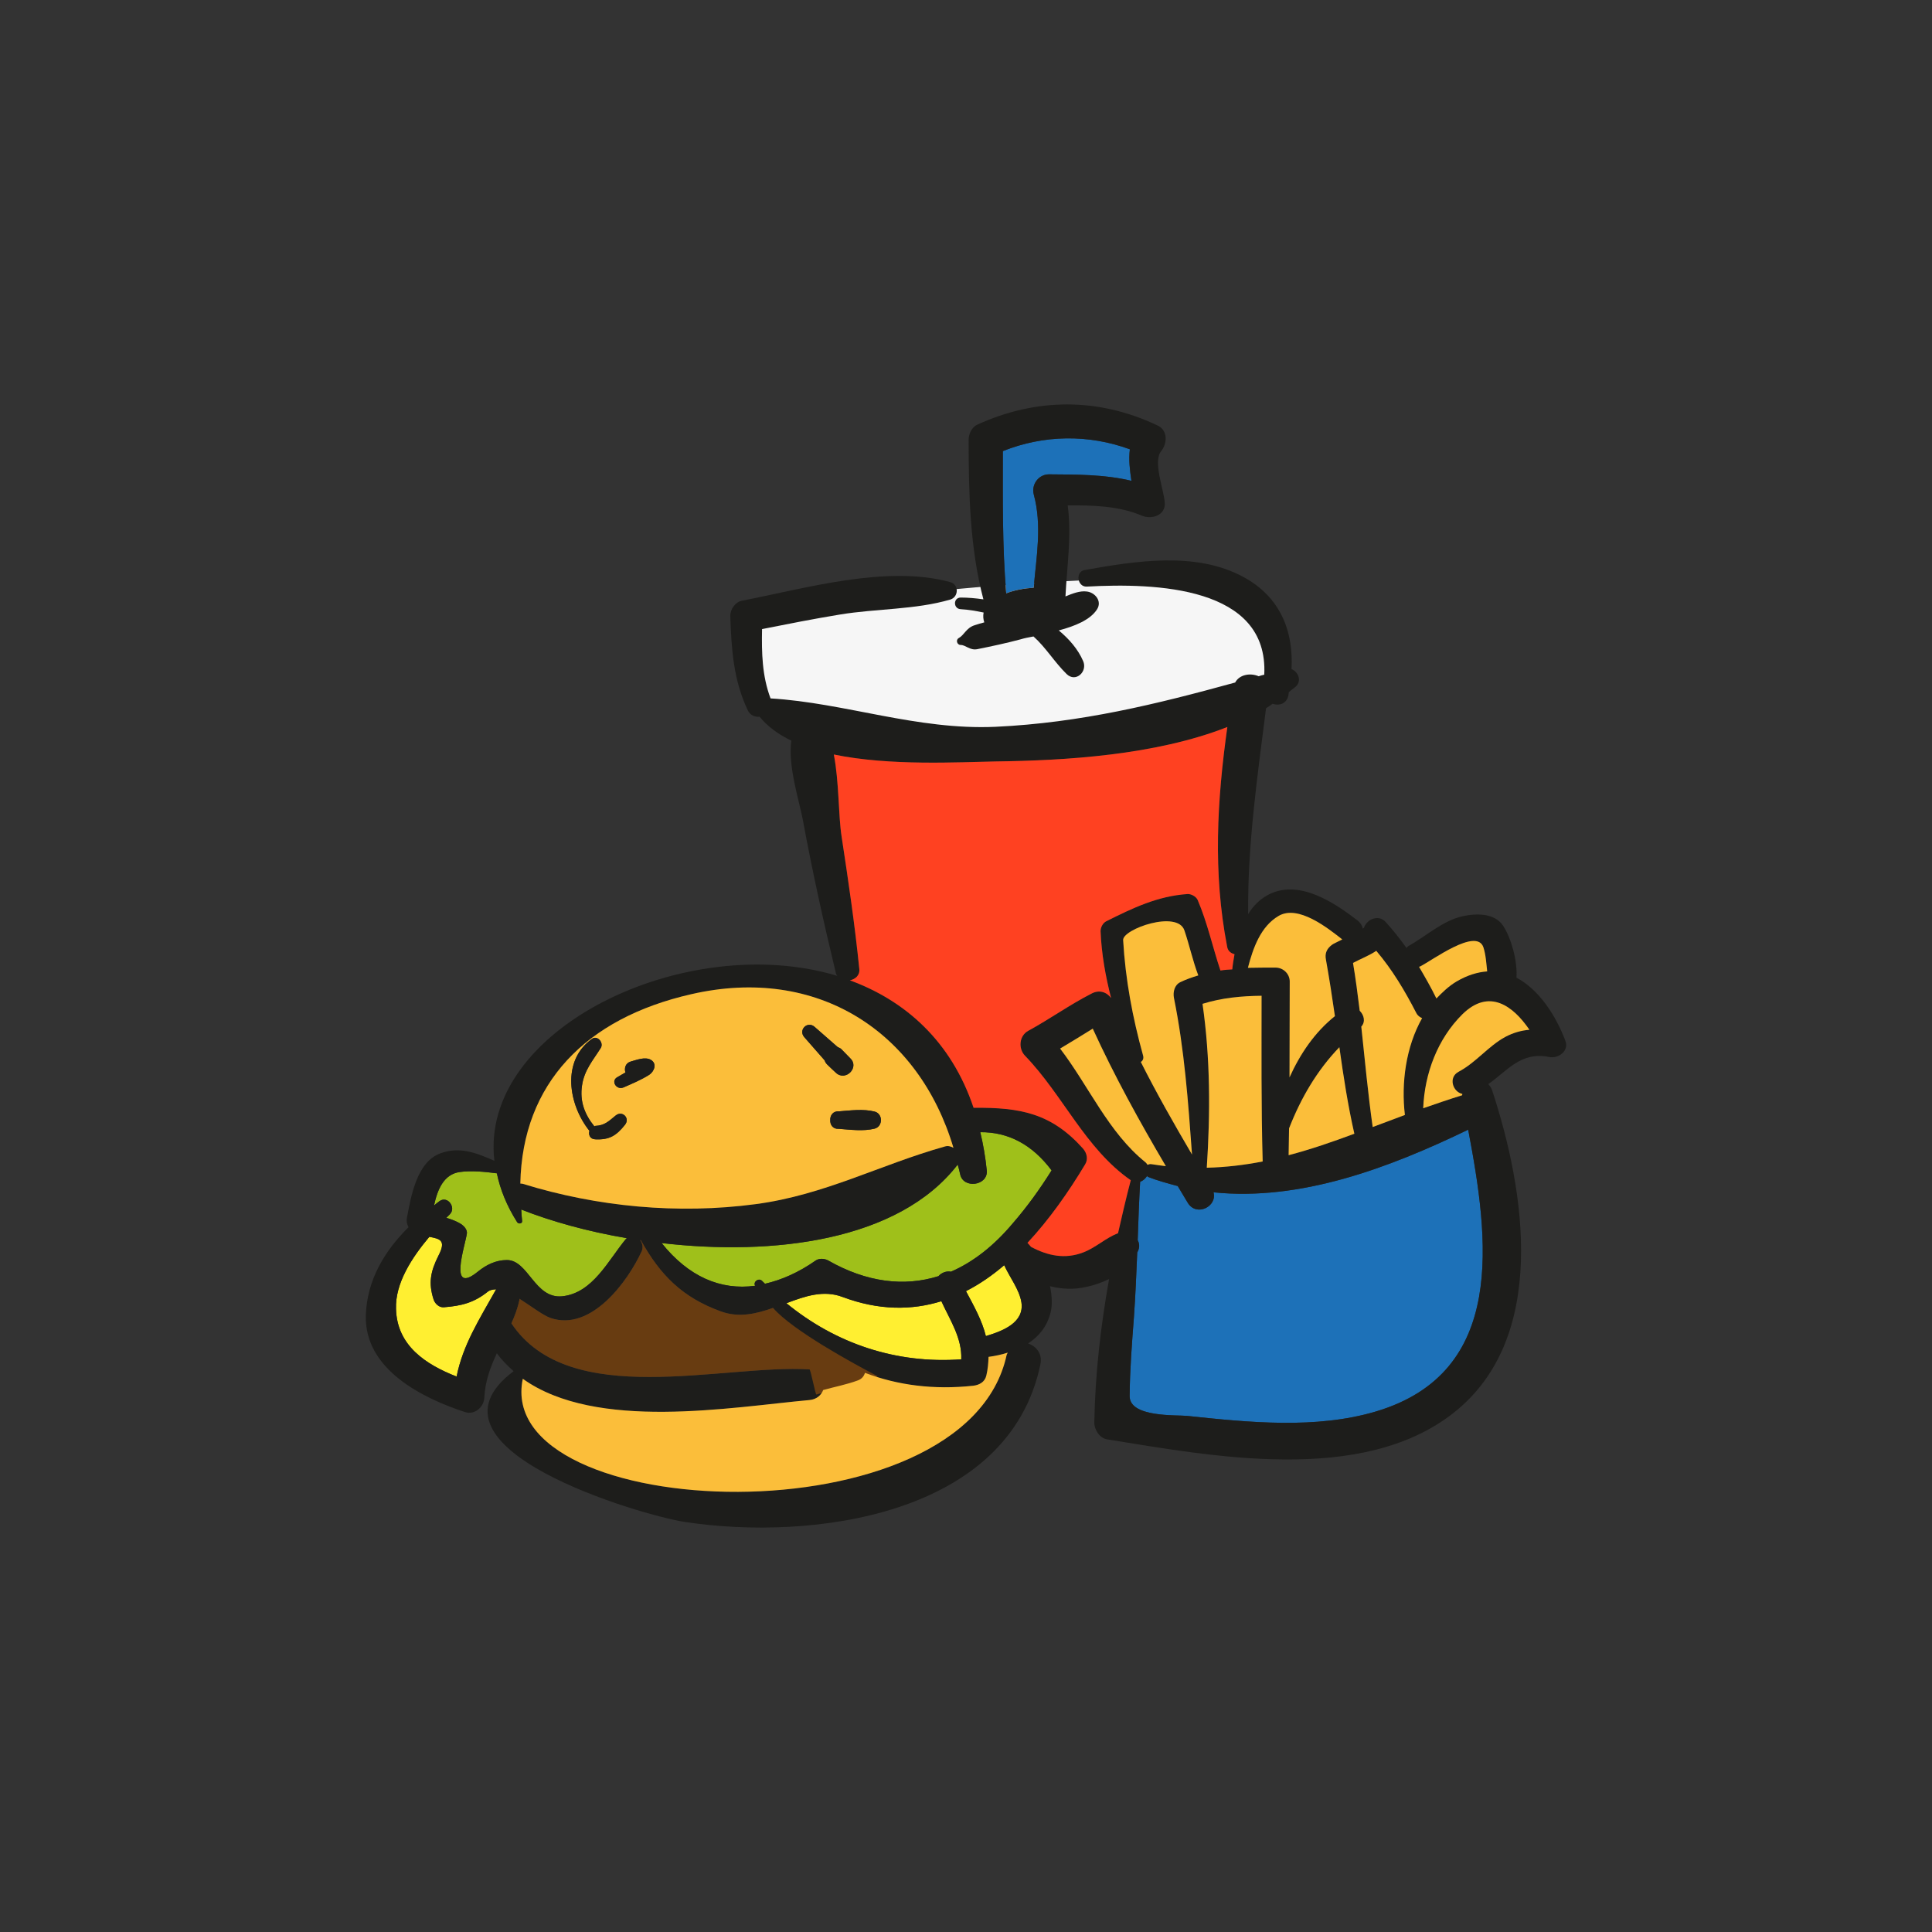 <?xml version="1.0" encoding="utf-8"?>
<!-- Generator: Adobe Illustrator 16.0.0, SVG Export Plug-In . SVG Version: 6.00 Build 0)  -->
<!DOCTYPE svg PUBLIC "-//W3C//DTD SVG 1.1//EN" "http://www.w3.org/Graphics/SVG/1.1/DTD/svg11.dtd">
<svg version="1.1" id="Layer_1" xmlns="http://www.w3.org/2000/svg" xmlns:xlink="http://www.w3.org/1999/xlink" x="0px" y="0px"
	 width="350px" height="350px" viewBox="0 0 350 350" enable-background="new 0 0 350 350" xml:space="preserve">
<rect x="0" y="0" width="350" height="350" fill="#333333" stroke="none"/>
<g>
	<path fill="#F6F6F6" d="M180.68,106.055c0,0-41.235,3.505-42.885,5.36c-1.646,1.857-5.977,15.258,1.859,17.732
		c7.833,2.472,40.199,6.802,62.26,3.091c22.062-3.71,31.544-4.949,29.688-13.605c-1.855-8.659-12.164-14.02-21.029-14.02
		C201.709,104.613,180.68,106.055,180.68,106.055z"/>
	<path fill="#FFEF31" d="M185.039,235.929c0.565,3.727-3.485,5.226-6.439,6.115c-0.688-2.793-2.108-5.348-3.604-8.141
		c2.469-1.258,4.739-2.836,6.927-4.699C182.935,231.435,184.675,233.618,185.039,235.929z"/>
	<path fill="#FFEF31" d="M170.537,235.727c1.578,3.441,3.766,6.682,3.604,10.53c-11.784,0.851-22.722-2.836-31.674-10.166
		c3.402-1.294,6.725-2.433,10.167-1.136C159.235,237.428,165.189,237.385,170.537,235.727z"/>
	<path fill="#FFEF31" d="M89.931,233.579c-0.043,0.039-0.083,0.079-0.123,0.122c-2.999,5.345-5.954,9.965-7.089,15.677
		c-5.589-2.191-10.815-5.593-10.978-12.274c-0.162-4.616,2.836-9.236,6.037-13.042c1.903,0.363,3.117,0.609,1.658,3.401
		c-1.417,2.833-1.863,4.901-0.89,7.939c0.245,0.771,1.013,1.499,1.863,1.42c3.161-0.245,5.471-0.814,7.979-2.84
		C88.835,233.658,89.361,233.579,89.931,233.579z"/>
	<path fill="#1D71B8" d="M204.684,81.395c-0.241,1.903,0,3.766,0.284,5.71c-4.861-1.173-9.964-1.134-14.944-1.173
		c-1.863,0-3.2,1.822-2.757,3.604c1.538,5.67,0.486,11.262,0,16.933c-1.741,0.121-3.402,0.405-4.98,1.013
		c-0.732-8.546-0.609-17.176-0.609-25.762C189.09,78.762,197.191,78.639,204.684,81.395z"/>
	<path fill="#1D71B8" d="M265.974,204.654c3.767,19.811,7.046,43.952-16.689,51.041c-10.858,3.24-23.129,1.986-34.189,0.812
		c-1.902-0.206-10.49,0.324-10.451-3.608c0.04-4.738,0.408-9.478,0.771-14.217c0.281-3.928,0.443-7.856,0.605-11.788
		c0.083-0.158,0.162-0.281,0.206-0.443c0.241-0.608,0.162-1.258-0.123-1.779c0.123-3.529,0.241-7.05,0.443-10.578
		c0.53-0.197,0.934-0.562,1.258-1.052c0.039,0.039,0.079,0.122,0.162,0.166c1.78,0.688,3.564,1.171,5.388,1.657
		c0.605,1.013,1.215,2.025,1.823,3.038c1.579,2.591,5.388,0.648,4.656-1.903C235.594,217.621,251.635,211.585,265.974,204.654z"/>
	<path fill="#9FC01A" d="M113.542,224.303c-0.04,0.083-0.119,0.083-0.162,0.162c-3.196,3.849-5.993,9.803-11.543,10.372
		c-4.98,0.482-6.116-6.566-10.004-6.566c-1.986,0-3.726,0.854-5.225,2.068c-5.471,4.458-2.35-4.616-2.025-6.887
		c0.079-0.648-0.447-1.258-0.934-1.622c-0.93-0.605-1.863-0.93-2.793-1.21c0.202-0.206,0.443-0.451,0.649-0.649
		c1.175-1.218-0.408-3.401-1.863-2.389c-0.324,0.237-0.692,0.522-1.013,0.807c0.605-2.832,1.741-5.712,4.739-6.076
		c1.982-0.284,4.455-0.039,6.642,0.245c0.609,2.916,1.784,5.871,3.687,8.869c0.241,0.364,0.973,0.245,0.89-0.245
		c-0.079-0.728-0.123-1.377-0.162-2.065C99.772,221.225,106.375,223.088,113.542,224.303z"/>
	<path fill="#9FC01A" d="M190.506,212.028c-2.104,3.362-4.414,6.566-7.006,9.561c-3.401,4.051-7.128,7.006-11.223,8.79
		c-0.807-0.162-1.701,0.162-2.267,0.811c-6.199,1.946-13.002,1.132-19.969-2.836c-0.648-0.364-1.622-0.447-2.271,0
		c-3.117,2.188-6.195,3.524-9.193,4.213c-0.163-0.202-0.364-0.324-0.526-0.526c-0.609-0.605-1.662,0.162-1.258,0.891
		c-6.278,0.854-12.069-1.662-16.931-7.738c20.214,2.35,42.936-0.363,53.632-14.217c0.163,0.569,0.325,1.136,0.443,1.74
		c0.526,2.714,5.107,2.108,4.823-0.688c-0.245-2.43-0.649-4.739-1.175-6.923C182.649,205.062,186.985,207.328,190.506,212.028z"/>
	<path fill="#1D1D1B" d="M283.593,188.578c0.688,1.819-1.297,3.236-2.915,2.911c-5.146-1.052-7.575,2.477-11.061,4.905
		c0.285,0.324,0.569,0.688,0.728,1.215c5.958,18.185,10.21,44.799-7.045,58.371c-16.61,13.042-43.79,7.816-62.707,4.778
		c-1.376-0.201-2.35-1.74-2.35-3.038c0.162-9.031,1.175-17.54,2.675-26.005c-1.337,0.648-2.754,1.135-4.13,1.42
		c-2.231,0.522-4.458,0.403-6.563-0.127c0.363,1.788,0.442,3.529,0.079,4.826c-0.649,2.548-2.145,4.288-4.051,5.546
		c1.42,0.487,2.634,1.824,2.227,3.767c-5.668,27.465-41.397,32.081-64.443,28.561c-7.575-1.136-49.621-13.331-30.99-27.303
		c-1.092-0.974-2.147-2.025-3.038-3.244c-1.135,2.433-2.104,4.945-2.267,7.982c-0.043,1.701-1.705,3.24-3.485,2.675
		c-7.777-2.556-18.228-7.737-17.987-17.501c0.206-6.439,3.406-11.705,7.738-15.996c-0.281-0.491-0.404-1.097-0.281-1.745
		c0.728-3.77,1.741-10.044,6.033-11.626c3.524-1.337,6.646-0.039,9.802,1.337c-2.792-23.94,34.799-41.763,62.141-33.497
		c-0.162-0.166-0.285-0.407-0.324-0.69c-2.188-9.114-4.213-18.229-5.914-27.463c-0.692-3.647-2.757-9.885-2.108-14.462
		c-2.35-1.133-4.292-2.552-5.752-4.333c-0.811,0.081-1.661-0.244-2.104-1.094c-2.635-5.508-2.999-11.14-3.2-17.134
		c-0.043-1.217,0.929-2.593,2.144-2.795c11.503-2.229,26.167-6.523,37.714-3.362c1.579,0.445,1.539,2.674,0,3.159
		c-6.361,1.863-13.41,1.622-20.012,2.715c-4.699,0.77-9.399,1.701-14.094,2.633c-0.083,4.294,0,8.465,1.539,12.558
		c13.489,0.809,26.57,5.791,40.788,5.143c15.436-0.728,29.087-4.09,43.383-8.021c0.771-1.458,2.758-1.782,4.257-1.133
		c0.324-0.121,0.648-0.202,1.013-0.283c0.807-16.001-19.688-16.65-32.164-15.96c-1.701,0.08-2.104-2.674-0.403-2.998
		c9.192-1.62,20.131-3.443,28.798,1.256c6.725,3.645,9.074,9.844,8.71,16.689c1.215,0.484,1.903,2.146,0.771,3.159
		c-0.407,0.364-0.854,0.648-1.258,1.012c-0.04,0.163-0.04,0.364-0.079,0.568c-0.324,1.581-1.701,1.944-2.876,1.539
		c-0.368,0.283-0.771,0.568-1.175,0.811c-1.582,12.435-3.362,24.75-3.243,37.307c0.933-1.541,2.188-2.795,3.888-3.646
		c5.511-2.635,11.749,1.578,15.922,4.778c0.566,0.445,0.851,0.974,0.974,1.5c0.079-0.081,0.158-0.123,0.201-0.202
		c0.566-1.541,2.631-2.431,3.929-1.013c1.376,1.497,2.591,3.078,3.766,4.697c0.123-0.121,0.206-0.243,0.324-0.324
		c3.161-1.741,6.278-4.658,9.886-5.427c2.469-0.526,5.791-0.607,7.33,1.782c1.42,2.188,2.595,6.28,2.389,9.36
		C278.731,179.219,281.809,183.839,283.593,188.578z M272.694,187.847c1.46-0.771,2.92-1.175,4.375-1.294
		c-2.954-4.335-7.29-7.579-12.151-2.797c-4.494,4.458-6.844,10.732-7.089,17.014c2.35-0.811,4.66-1.621,7.049-2.35
		c0-0.079,0.04-0.162,0.04-0.245c-1.741-0.364-2.591-2.998-0.688-4.011C267.43,192.463,269.577,189.548,272.694,187.847z
		 M269.415,175.979c-0.162-1.5-0.241-2.999-0.688-4.375c-1.258-3.605-9.276,2.389-11.464,3.483
		c-0.083,0.042-0.123,0.042-0.202,0.042c1.092,1.864,2.188,3.766,3.157,5.751c1.096-1.135,2.23-2.23,3.646-3.077
		C265.812,176.667,267.675,176.1,269.415,175.979z M249.284,255.695c23.735-7.089,20.456-31.23,16.689-51.041
		c-14.339,6.931-30.38,12.967-46.14,11.345c0.731,2.552-3.077,4.494-4.656,1.903c-0.608-1.013-1.218-2.025-1.823-3.038
		c-1.823-0.486-3.607-0.969-5.388-1.657c-0.083-0.044-0.123-0.127-0.162-0.166c-0.324,0.49-0.728,0.854-1.258,1.052
		c-0.202,3.528-0.32,7.049-0.443,10.578c0.285,0.521,0.364,1.171,0.123,1.779c-0.044,0.162-0.123,0.285-0.206,0.443
		c-0.162,3.932-0.324,7.86-0.605,11.788c-0.363,4.739-0.731,9.479-0.771,14.217c-0.039,3.933,8.549,3.402,10.451,3.608
		C226.155,257.682,238.426,258.936,249.284,255.695z M257.627,184.444c-0.403-0.162-0.811-0.447-1.052-0.93
		c-2.108-4.094-4.336-7.821-7.251-11.264c-1.258,0.853-2.753,1.418-4.213,2.188c0.486,2.875,0.851,5.754,1.214,8.669
		c0.771,0.771,1.097,1.985,0.285,2.876c0.648,6.076,1.215,12.152,2.065,18.188c1.946-0.728,3.888-1.46,5.834-2.188
		C253.822,196.232,254.673,189.67,257.627,184.444z M245.353,205.386c-1.175-5.186-1.981-10.407-2.714-15.676
		c-4.051,4.213-6.966,9.192-9.114,14.707c-0.039,1.618-0.039,3.236-0.079,4.857C237.457,208.223,241.425,206.846,245.353,205.386z
		 M241.302,171.157c0.245-0.202,1.013-0.526,1.863-0.971c-2.591-2.025-7.979-6.359-11.543-4.252
		c-3.239,1.903-4.616,5.791-5.55,9.396c1.661-0.041,3.323-0.041,5.023-0.041c1.377,0,2.552,1.137,2.552,2.514
		c-0.039,5.791,0,11.582-0.039,17.374c1.941-4.292,4.576-8.181,8.224-11.097c-0.486-3.405-1.013-6.808-1.622-10.208
		C239.965,172.697,240.372,171.847,241.302,171.157z M228.746,210.41c-0.284-10.004-0.201-20.013-0.201-30.017
		c-3.647,0.04-7.172,0.364-10.696,1.46c1.42,9.882,1.42,19.763,0.771,29.691C222.062,211.462,225.467,211.055,228.746,210.41z
		 M223.236,175.613c0.083-0.89,0.245-1.822,0.407-2.753c-0.648-0.162-1.215-0.567-1.337-1.378
		c-2.596-13.408-1.824-26.492,0.039-39.777c-13.081,5.145-29.529,6.076-41.967,6.238c-6.721,0.121-19.158,0.851-29.324-1.256
		c0.969,4.943,0.807,11.059,1.417,14.907c1.214,7.979,2.389,15.918,3.2,23.938c0.123,1.175-0.728,1.864-1.701,2.065
		c9.964,3.647,18.351,10.981,22.402,23.09c8.466-0.083,14.095,0.974,19.846,7.413c0.688,0.812,0.934,1.903,0.364,2.837
		c-3.038,5.063-6.519,10.004-10.447,14.217c0.241,0.245,0.443,0.486,0.645,0.728c3.038,1.622,6.159,2.271,9.438,1.013
		c2.35-0.89,4.051-2.631,6.321-3.48c0.729-3.201,1.456-6.361,2.307-9.602c-8.264-5.751-12.271-15.431-19.158-22.56
		c-1.258-1.297-1.052-3.607,0.566-4.501c3.932-2.145,7.535-4.739,11.503-6.765c1.381-0.728,2.714-0.281,3.524,0.814
		c-1.013-3.971-1.74-8.022-1.902-12.115c0-0.688,0.403-1.458,1.013-1.782c4.778-2.389,9.315-4.577,14.743-4.941
		c0.648-0.042,1.538,0.445,1.823,1.052c1.784,4.171,2.714,8.546,4.134,12.801C221.819,175.694,222.548,175.655,223.236,175.613z
		 M213.841,177.922c1.092-0.526,2.145-0.891,3.24-1.215c-1.013-2.672-1.578-5.388-2.512-8.142
		c-1.254-3.768-11.219-0.243-11.101,1.741c0.408,7.132,1.701,14.016,3.608,20.903c0.162,0.526-0.044,0.973-0.408,1.175
		c2.876,5.712,6.037,11.258,9.276,16.772c-0.688-9.521-1.376-19-3.279-28.398C212.465,179.705,212.785,178.408,213.841,177.922z
		 M208.572,210.896c0.894,0.158,1.784,0.241,2.634,0.364c-4.778-8.102-9.315-16.325-13.243-24.914
		c-1.946,1.219-3.933,2.43-5.914,3.608c5.226,6.843,8.746,15.189,15.432,20.577c0.201,0.158,0.284,0.325,0.403,0.483
		C208.089,210.937,208.291,210.857,208.572,210.896z M183.5,221.589c2.592-2.994,4.901-6.198,7.006-9.561
		c-3.521-4.7-7.856-6.967-12.919-6.923c0.525,2.184,0.93,4.493,1.175,6.923c0.284,2.796-4.297,3.401-4.823,0.688
		c-0.119-0.604-0.281-1.171-0.443-1.74c-10.696,13.854-33.418,16.566-53.632,14.217c4.861,6.076,10.653,8.592,16.931,7.738
		c-0.404-0.729,0.648-1.496,1.258-0.891c0.162,0.202,0.364,0.324,0.526,0.526c2.998-0.688,6.076-2.025,9.193-4.213
		c0.649-0.447,1.622-0.364,2.271,0c6.966,3.968,13.77,4.782,19.969,2.836c0.566-0.648,1.459-0.973,2.267-0.811
		C176.372,228.595,180.099,225.64,183.5,221.589z M178.6,242.044c2.954-0.89,7.005-2.389,6.439-6.115
		c-0.364-2.311-2.104-4.494-3.117-6.725c-2.188,1.863-4.458,3.441-6.927,4.699C176.491,236.696,177.911,239.251,178.6,242.044z
		 M182.365,245.446c0.039-0.158,0.122-0.241,0.201-0.403c-1.131,0.363-2.306,0.608-3.48,0.767c-0.04,1.097-0.123,2.231-0.407,3.402
		c-0.281,1.179-1.294,1.705-2.39,1.828c-14.621,1.578-26.935-3.568-36.255-14.099c-2.995,1.052-6.116,1.823-9.395,0.648
		c-6.97-2.512-11.021-6.563-14.542-12.919c-0.043,0-0.083,0-0.123,0c0.403,0.562,0.566,1.293,0.285,1.981
		c-2.512,5.471-9.158,14.624-16.527,12.112c-1.381-0.486-3.524-2.147-5.633-3.484c0,0.079,0,0.122,0,0.205
		c-0.325,1.535-0.851,2.912-1.456,4.249c10.491,15.76,38.276,7.373,53.996,8.347c3.604,0.245,3.521,5.226,0,5.55
		c-14.221,1.293-38.644,5.668-51.931-3.85C89.199,276.032,175.035,279.592,182.365,245.446z M174.141,246.257
		c0.162-3.849-2.025-7.089-3.604-10.53c-5.348,1.658-11.302,1.701-17.904-0.771c-3.441-1.297-6.765-0.158-10.167,1.136
		C151.419,243.421,162.356,247.107,174.141,246.257z M171.186,207.692c0.526-0.158,1.052-0.039,1.539,0.245
		c-6.238-20.981-24.589-33.094-47.513-27.824c-19.039,4.331-30.586,16.119-30.95,34.304c0.162,0,0.285,0,0.447,0.044
		c13.489,4.173,28.11,5.55,42.168,3.683C149.394,216.486,159.358,211.016,171.186,207.692z M113.38,224.465
		c0.043-0.079,0.123-0.079,0.162-0.162c-7.168-1.215-13.77-3.078-19.118-5.187c0.04,0.688,0.083,1.338,0.162,2.065
		c0.083,0.49-0.649,0.609-0.89,0.245c-1.903-2.998-3.078-5.953-3.687-8.869c-2.188-0.284-4.66-0.529-6.642-0.245
		c-2.998,0.364-4.134,3.244-4.739,6.076c0.32-0.284,0.688-0.569,1.013-0.807c1.456-1.013,3.038,1.171,1.863,2.389
		c-0.206,0.198-0.447,0.443-0.649,0.649c0.93,0.28,1.863,0.604,2.793,1.21c0.486,0.364,1.013,0.974,0.934,1.622
		c-0.325,2.271-3.446,11.345,2.025,6.887c1.499-1.214,3.239-2.068,5.225-2.068c3.889,0,5.024,7.049,10.004,6.566
		C107.387,234.268,110.184,228.313,113.38,224.465z M89.808,233.701c0.039-0.043,0.079-0.083,0.123-0.122
		c-0.57,0-1.096,0.079-1.543,0.403c-2.508,2.025-4.818,2.595-7.979,2.84c-0.851,0.079-1.618-0.648-1.863-1.42
		c-0.973-3.038-0.526-5.106,0.89-7.939c1.459-2.792,0.245-3.038-1.658-3.401c-3.2,3.806-6.199,8.426-6.037,13.042
		c0.163,6.682,5.388,10.083,10.978,12.274C83.854,243.666,86.81,239.046,89.808,233.701z"/>
	<path fill="#FBBE3A" d="M277.069,186.553c-1.455,0.119-2.915,0.522-4.375,1.294c-3.117,1.701-5.265,4.616-8.465,6.317
		c-1.902,1.013-1.053,3.646,0.688,4.011c0,0.083-0.04,0.166-0.04,0.245c-2.389,0.729-4.699,1.539-7.049,2.35
		c0.245-6.281,2.595-12.556,7.089-17.014C269.779,178.974,274.115,182.218,277.069,186.553z"/>
	<path fill="#FBBE3A" d="M268.728,171.604c0.446,1.376,0.525,2.876,0.688,4.375c-1.74,0.121-3.604,0.688-5.55,1.824
		c-1.416,0.847-2.551,1.942-3.646,3.077c-0.97-1.985-2.065-3.888-3.157-5.751c0.079,0,0.119,0,0.202-0.042
		C259.451,173.993,267.47,167.998,268.728,171.604z"/>
	<path fill="#FBBE3A" d="M256.575,183.515c0.241,0.482,0.648,0.768,1.052,0.93c-2.954,5.226-3.805,11.788-3.117,17.54
		c-1.946,0.728-3.888,1.46-5.834,2.188c-0.851-6.036-1.417-12.112-2.065-18.188c0.812-0.891,0.486-2.104-0.285-2.876
		c-0.363-2.915-0.728-5.795-1.214-8.669c1.46-0.77,2.955-1.335,4.213-2.188C252.239,175.694,254.467,179.421,256.575,183.515z"/>
	<path fill="#FBBE3A" d="M242.639,189.71c0.732,5.269,1.539,10.49,2.714,15.676c-3.928,1.46-7.896,2.837-11.907,3.889
		c0.04-1.621,0.04-3.239,0.079-4.857C235.673,198.902,238.588,193.923,242.639,189.71z"/>
	<path fill="#FBBE3A" d="M243.165,170.186c-0.851,0.445-1.618,0.769-1.863,0.971c-0.93,0.69-1.337,1.541-1.092,2.715
		c0.609,3.4,1.136,6.803,1.622,10.208c-3.647,2.916-6.282,6.805-8.224,11.097c0.039-5.792,0-11.583,0.039-17.374
		c0-1.377-1.175-2.514-2.552-2.514c-1.7,0-3.362,0-5.023,0.041c0.934-3.605,2.311-7.494,5.55-9.396
		C235.187,163.827,240.574,168.16,243.165,170.186z"/>
	<path fill="#FBBE3A" d="M228.545,180.394c0,10.004-0.083,20.013,0.201,30.017c-3.279,0.645-6.685,1.052-10.126,1.135
		c0.648-9.929,0.648-19.81-0.771-29.691C221.373,180.758,224.897,180.434,228.545,180.394z"/>
	<path fill="#FF4121" d="M223.644,172.859c-0.162,0.932-0.324,1.863-0.407,2.753c-0.688,0.042-1.417,0.081-2.145,0.204
		c-1.42-4.255-2.35-8.63-4.134-12.801c-0.285-0.607-1.175-1.094-1.823-1.052c-5.428,0.364-9.965,2.552-14.743,4.941
		c-0.609,0.324-1.013,1.094-1.013,1.782c0.162,4.092,0.89,8.144,1.902,12.115c-0.811-1.096-2.144-1.542-3.524-0.814
		c-3.968,2.025-7.571,4.62-11.503,6.765c-1.618,0.894-1.824,3.204-0.566,4.501c6.888,7.129,10.895,16.809,19.158,22.56
		c-0.851,3.24-1.578,6.4-2.307,9.602c-2.271,0.85-3.972,2.591-6.321,3.48c-3.279,1.258-6.4,0.609-9.438-1.013
		c-0.201-0.241-0.403-0.482-0.645-0.728c3.929-4.213,7.409-9.154,10.447-14.217c0.569-0.934,0.324-2.025-0.364-2.837
		c-5.751-6.439-11.38-7.496-19.846-7.413c-4.051-12.108-12.438-19.442-22.402-23.09c0.973-0.201,1.824-0.89,1.701-2.065
		c-0.811-8.021-1.986-15.959-3.2-23.938c-0.609-3.849-0.447-9.964-1.417-14.907c10.167,2.106,22.604,1.377,29.324,1.256
		c12.438-0.162,28.886-1.094,41.967-6.238c-1.863,13.286-2.635,26.369-0.039,39.777
		C222.429,172.292,222.995,172.697,223.644,172.859z"/>
	<path fill="#FBBE3A" d="M217.081,176.707c-1.096,0.324-2.148,0.688-3.24,1.215c-1.056,0.486-1.376,1.783-1.175,2.836
		c1.903,9.398,2.591,18.877,3.279,28.398c-3.239-5.515-6.4-11.061-9.276-16.772c0.364-0.202,0.57-0.648,0.408-1.175
		c-1.907-6.887-3.2-13.771-3.608-20.903c-0.118-1.984,9.847-5.508,11.101-1.741C215.503,171.319,216.068,174.035,217.081,176.707z"
		/>
	<path fill="#1D1D1B" d="M211.005,91.035c0.201,2.35-2.39,3.119-4.134,2.389c-4.169-1.782-8.869-1.902-13.445-1.863
		c0.728,5.469-0.123,10.896-0.408,16.487c1.259-0.528,2.635-1.054,3.85-0.892c1.499,0.163,2.836,1.743,1.863,3.24
		c-1.215,1.905-4.012,3.038-6.927,3.81c1.902,1.578,3.484,3.402,4.414,5.548c0.851,1.905-1.337,3.97-2.994,2.35
		c-2.231-2.188-3.73-4.778-5.997-6.804c-0.89,0.16-1.701,0.322-2.35,0.526c-2.591,0.688-5.226,1.256-7.856,1.782
		c-1.337,0.244-2.069-0.769-2.999-0.769c-0.649,0-0.934-0.932-0.324-1.256c0.973-0.526,1.337-1.823,2.836-2.308
		c0.605-0.204,1.175-0.366,1.78-0.528c-0.202-0.566-0.241-1.175-0.123-1.782c-1.376-0.283-2.714-0.526-4.169-0.607
		c-1.337-0.081-1.376-2.065,0-2.106c1.293,0,2.714,0.121,4.13,0.325c-2.469-9.357-2.675-19.322-2.675-28.923
		c0-1.013,0.57-2.269,1.543-2.713c10.732-4.901,22.034-4.943,32.727,0.162c1.863,0.89,1.705,3.281,0.609,4.618
		C208.817,83.622,210.843,88.685,211.005,91.035z M204.968,87.105c-0.284-1.944-0.525-3.808-0.284-5.71
		c-7.492-2.755-15.594-2.632-23.007,0.324c0,8.586-0.123,17.216,0.609,25.762c1.578-0.607,3.239-0.892,4.98-1.013
		c0.486-5.671,1.538-11.262,0-16.933c-0.443-1.782,0.894-3.604,2.757-3.604C195.004,85.971,200.106,85.932,204.968,87.105z"/>
	<path fill="#FBBE3A" d="M211.206,211.261c-0.85-0.123-1.74-0.206-2.634-0.364c-0.281-0.039-0.483,0.04-0.688,0.119
		c-0.119-0.158-0.202-0.325-0.403-0.483c-6.686-5.388-10.206-13.734-15.432-20.577c1.981-1.179,3.968-2.39,5.914-3.608
		C201.891,194.936,206.428,203.159,211.206,211.261z"/>
	<path fill="#683C11" d="M146.64,248.081c0.226,0.016,1.06,4.509,1.258,4.557c1.725-0.519,9.407-2.785,11.136-3.299
		c-4.569-2.397-15.321-8.244-19-12.397c-2.995,1.052-6.116,1.823-9.395,0.648c-6.97-2.512-11.021-6.563-14.542-12.919h-0.123
		c0.403,0.562,0.566,1.293,0.285,1.981c-2.512,5.471-9.158,14.624-16.527,12.112c-1.381-0.486-3.524-2.147-5.633-3.484v0.205
		c-0.325,1.535-0.851,2.912-1.456,4.249C103.135,255.494,130.92,247.107,146.64,248.081z"/>
	<path fill="#FBBE3A" d="M179.086,245.81c-0.04,1.097-0.123,2.231-0.407,3.402c-0.281,1.179-1.294,1.705-2.39,1.828
		c-7.105,0.767-13.656-0.084-19.593-2.338c-0.17,0.573-0.55,1.092-1.25,1.356c-2.049,0.768-4.217,1.167-6.321,1.757
		c-0.344,0.925-1.175,1.692-2.484,1.815c-14.221,1.293-38.644,5.668-51.931-3.85c-5.51,26.251,80.326,29.811,87.656-4.335
		c0.039-0.158,0.122-0.241,0.201-0.403C181.436,245.406,180.261,245.651,179.086,245.81z"/>
	<path fill="#FBBE3A" d="M172.725,207.938c-0.487-0.284-1.013-0.403-1.539-0.245c-11.828,3.323-21.792,8.794-34.308,10.451
		c-14.059,1.867-28.679,0.49-42.168-3.683c-0.162-0.044-0.285-0.044-0.447-0.044c0.364-18.185,11.911-29.973,30.95-34.304
		C148.135,174.843,166.486,186.956,172.725,207.938z M158.468,204.457c1.496-0.408,1.496-2.675,0-3.078
		c-2.069-0.53-4.418-0.206-6.523-0.043c-1.052-0.083-1.578,0.771-1.539,1.578c-0.04,0.854,0.486,1.661,1.539,1.582
		C154.049,204.654,156.399,204.979,158.468,204.457z M151.419,194.33c1.74,1.661,4.335-0.934,2.63-2.595
		c-0.526-0.526-1.013-1.053-1.539-1.579c-0.202-0.241-0.487-0.367-0.728-0.446c-1.416-1.258-2.836-2.469-4.213-3.688
		c-1.297-1.131-2.999,0.57-1.863,1.867c1.214,1.377,2.429,2.793,3.687,4.209c0.079,0.245,0.202,0.486,0.443,0.729
		C150.367,193.356,150.893,193.839,151.419,194.33z M117.637,194.694c0.89-0.609,1.456-2.025,0.241-2.714
		c-1.052-0.57-2.551,0.039-3.604,0.324c-0.973,0.28-1.214,1.21-0.973,1.985c-0.487,0.281-0.973,0.563-1.46,0.847
		c-1.254,0.688-0.162,2.39,1.096,1.867C114.516,196.315,116.177,195.623,117.637,194.694z M113.222,203.769
		c0.969-1.219-0.487-2.635-1.662-1.701c-1.337,1.092-2.025,1.819-3.726,1.898c-0.083,0-0.083,0.083-0.163,0.083
		c-1.744-2.147-2.674-4.537-2.231-7.413c0.408-2.797,1.986-4.537,3.406-6.804c0.565-0.973-0.649-2.35-1.622-1.618
		c-5.55,3.968-4.252,11.907-0.447,16.646c-0.202,0.688,0.083,1.499,1.057,1.539C110.386,206.521,111.64,205.75,113.222,203.769z"/>
	<path fill="#1D1D1B" d="M158.468,201.379c1.496,0.403,1.496,2.67,0,3.078c-2.069,0.521-4.418,0.197-6.523,0.039
		c-1.052,0.079-1.578-0.728-1.539-1.582c-0.04-0.808,0.486-1.661,1.539-1.578C154.049,201.173,156.399,200.849,158.468,201.379z"/>
	<path fill="#1D1D1B" d="M154.049,191.735c1.705,1.661-0.89,4.256-2.63,2.595c-0.526-0.491-1.052-0.974-1.583-1.503
		c-0.241-0.242-0.364-0.483-0.443-0.729c-1.258-1.416-2.473-2.832-3.687-4.209c-1.135-1.297,0.566-2.998,1.863-1.867
		c1.376,1.219,2.797,2.43,4.213,3.688c0.241,0.079,0.526,0.205,0.728,0.446C153.037,190.683,153.523,191.209,154.049,191.735z"/>
	<path fill="#1D1D1B" d="M117.878,191.98c1.214,0.688,0.649,2.104-0.241,2.714c-1.46,0.929-3.121,1.621-4.7,2.31
		c-1.258,0.522-2.35-1.179-1.096-1.867c0.487-0.284,0.973-0.565,1.46-0.847c-0.241-0.775,0-1.705,0.973-1.985
		C115.327,192.02,116.826,191.41,117.878,191.98z"/>
	<path fill="#1D1D1B" d="M111.561,202.067c1.175-0.934,2.63,0.482,1.662,1.701c-1.583,1.981-2.836,2.753-5.388,2.631
		c-0.973-0.04-1.258-0.851-1.057-1.539c-3.805-4.739-5.103-12.679,0.447-16.646c0.973-0.731,2.188,0.646,1.622,1.618
		c-1.42,2.267-2.999,4.007-3.406,6.804c-0.443,2.876,0.487,5.266,2.231,7.413c0.079,0,0.079-0.083,0.163-0.083
		C109.535,203.887,110.224,203.159,111.561,202.067z"/>
</g>
</svg>
